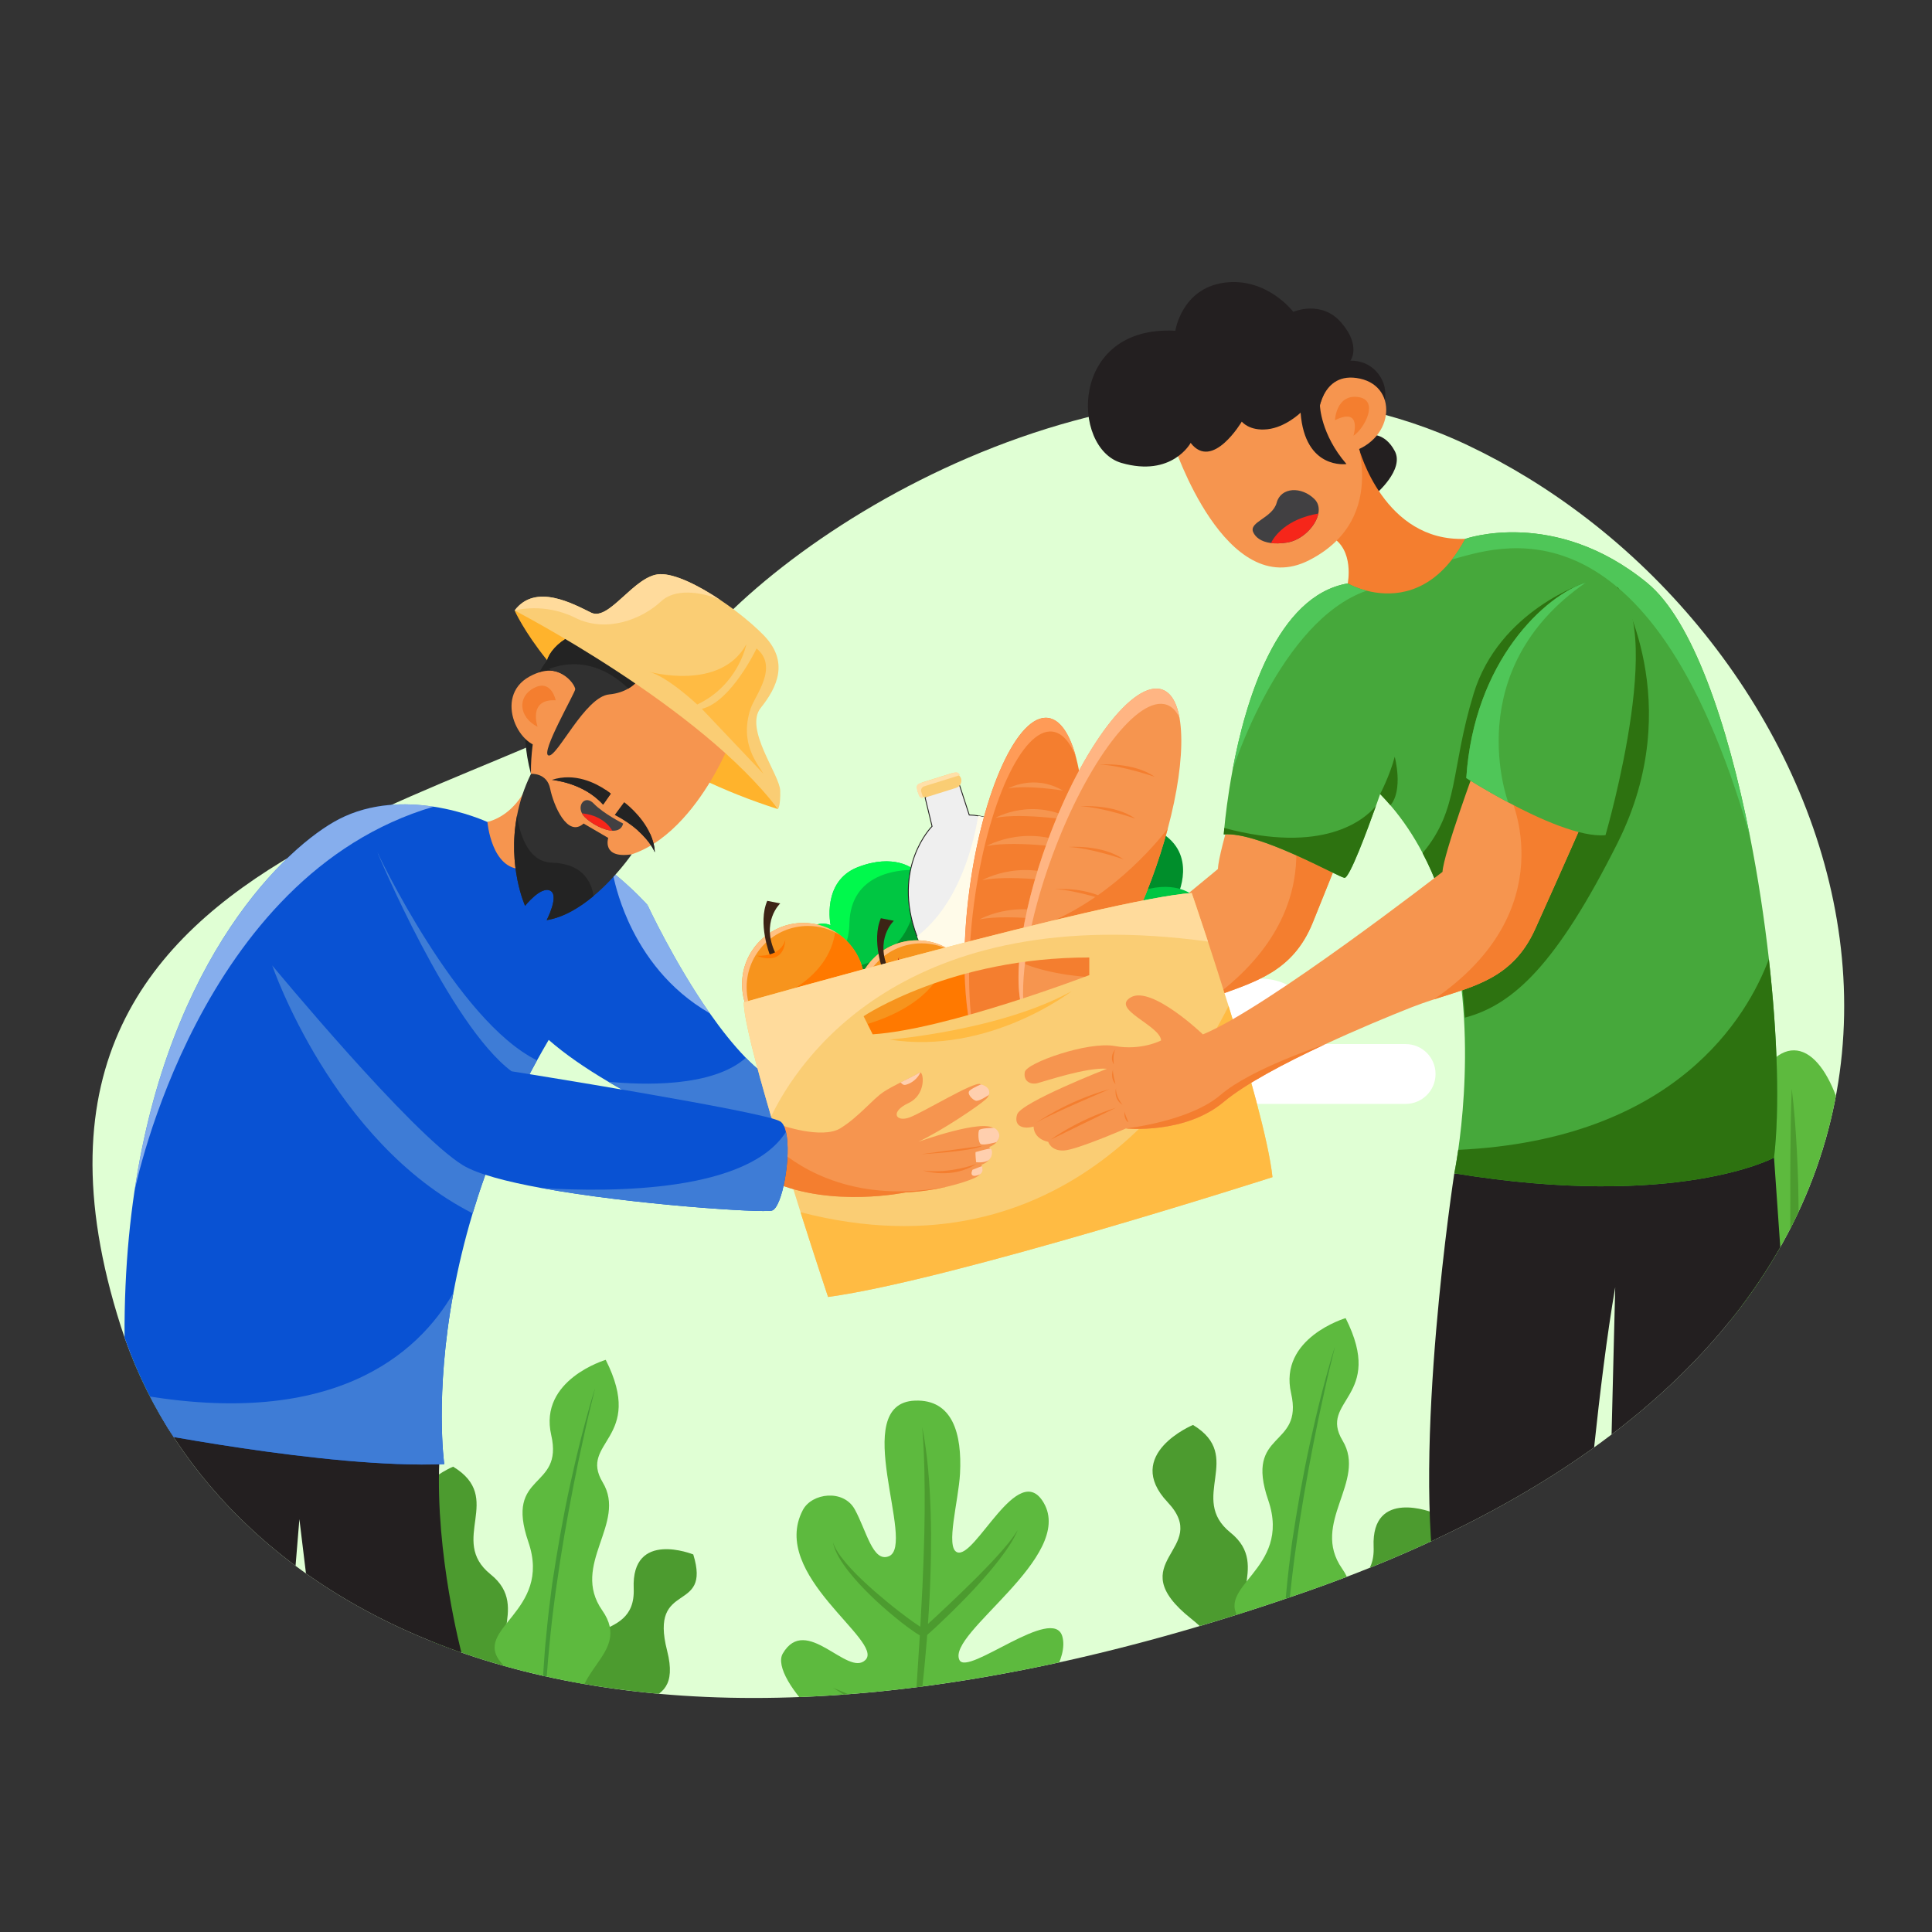 <?xml version="1.0" encoding="UTF-8"?>
<svg xmlns="http://www.w3.org/2000/svg" xmlns:xlink="http://www.w3.org/1999/xlink" viewBox="0 0 550 550">
  <rect x="0" y="0" width="550" height="550" fill="#333333" stroke="none"/>
  <defs>
    <style>
      .cls-1 {
        fill: #449935;
      }

      .cls-2 {
        fill: #ffbb43;
      }

      .cls-3 {
        fill: #c10d08;
      }

      .cls-4 {
        fill: #ffb583;
      }

      .cls-5 {
        fill: #ff7900;
      }

      .cls-6 {
        fill: #ffe0a9;
      }

      .cls-7 {
        fill: #f7941d;
      }

      .cls-8 {
        fill: #ffcfae;
      }

      .cls-9 {
        fill: #5dba3e;
      }

      .cls-10 {
        fill: #0952d3;
      }

      .cls-11 {
        fill: #fff;
      }

      .cls-12 {
        fill: #46a83b;
      }

      .cls-13 {
        fill: none;
      }

      .cls-14 {
        fill: #303030;
      }

      .cls-15 {
        fill: #3c2415;
      }

      .cls-16 {
        fill: #2d7210;
      }

      .cls-17 {
        fill: #e0ffd4;
      }

      .cls-18 {
        fill: #ff9b57;
      }

      .cls-19 {
        clip-path: url(#clippath-1);
      }

      .cls-20 {
        fill: #00c642;
      }

      .cls-21 {
        fill: #f6954f;
      }

      .cls-22 {
        fill: #231f20;
      }

      .cls-23 {
        isolation: isolate;
      }

      .cls-24 {
        fill: #fffbe9;
      }

      .cls-25 {
        fill: #00912c;
      }

      .cls-26 {
        fill: #d9ebff;
        mix-blend-mode: screen;
        opacity: .6;
      }

      .cls-27 {
        fill: #ffdb9c;
      }

      .cls-28 {
        fill: #4c9b2f;
      }

      .cls-29 {
        fill: #efefef;
        stroke: #231f20;
        stroke-miterlimit: 10;
        stroke-width: .25px;
      }

      .cls-30 {
        fill: #facd74;
      }

      .cls-31 {
        fill: #008e2b;
      }

      .cls-32 {
        fill: #3e7cd6;
        mix-blend-mode: multiply;
      }

      .cls-33 {
        fill: #232323;
      }

      .cls-34 {
        fill: #414042;
      }

      .cls-35 {
        fill: #f6261a;
      }

      .cls-36 {
        fill: #00f94c;
      }

      .cls-37 {
        fill: #ffb32c;
      }

      .cls-38 {
        fill: #ffc183;
      }

      .cls-39 {
        clip-path: url(#clippath);
      }

      .cls-40 {
        fill: #4fc658;
      }

      .cls-41 {
        fill: #f47e2f;
      }
    </style>
    <clipPath id="clippath">
      <path class="cls-13" d="M372.49,452.88c-206.41,72.36-312.95,3.26-338.08-75.26C-12.59,230.71,159.11,230.14,199.33,183.27c35.4-41.26,134.46-96.48,218.7-56.42,11.46,5.45,22.81,12.35,33.9,20.89,92.64,71.33,126.97,232.78-79.44,305.14Z"/>
    </clipPath>
    <clipPath id="clippath-1">
      <path class="cls-13" d="M372.49,452.88c-206.41,72.36-312.95,3.26-338.08-75.26C-12.59,230.71,129.61,187.64,169.83,140.77c35.4-41.26,121.66-93.23,211.21-67.09,27.12,7.92,59.79,65.52,70.89,74.06,92.64,71.33,126.97,232.78-79.44,305.14Z"/>
    </clipPath>
  </defs>
  <g class="cls-23">
    <g id="Layer_1">
      <g>
        <g class="cls-39">
          <rect class="cls-17" x="-73.43" y="50.37" width="702.67" height="473.38"/>
        </g>
        <g class="cls-19">
          <g>
            <path class="cls-11" d="M400.15,297.22h-24.4c.06-.56.09-1.13.09-1.7,0-9.34-7.57-16.92-16.92-16.92-.67,0-1.33.04-1.99.12-3.05-9.4-11.88-16.2-22.3-16.2-12.95,0-23.45,10.5-23.45,23.45,0,.75.04,1.49.11,2.22,0,0,0,0,0,0-.85-.14-1.73-.2-2.62-.2-6.57,0-12.28,3.75-15.08,9.24h-18.12c-2.35,0-4.48.96-6.02,2.49-1.54,1.54-2.49,3.67-2.49,6.02,0,4.7,3.81,8.52,8.51,8.52h124.68c2.35,0,4.48-.95,6.03-2.5s2.49-3.67,2.49-6.02c0-4.7-3.81-8.51-8.52-8.51Z"/>
            <path class="cls-11" d="M36.21,236.74h-18.37c.04-.42.06-.85.06-1.28,0-7.03-5.7-12.73-12.73-12.73-.51,0-1,.03-1.49.09-2.3-7.08-8.94-12.19-16.79-12.19-9.75,0-17.65,7.9-17.65,17.65,0,.56.03,1.12.08,1.67,0,0,0,0,0,0-.64-.1-1.3-.15-1.97-.15-4.95,0-9.24,2.83-11.35,6.95h-13.63c-1.77,0-3.37.72-4.53,1.87-1.16,1.16-1.87,2.76-1.87,4.53,0,3.54,2.86,6.41,6.41,6.41H36.21c1.77,0,3.37-.71,4.54-1.88s1.87-2.76,1.87-4.53c0-3.54-2.87-6.41-6.41-6.41Z"/>
            <g>
              <path class="cls-28" d="M154.2,516.71s7.74-28.42-5.22-37.76c-12.96-9.34,2.83-21.01-9.32-30.77-12.15-9.77,4.15-21.68-10.67-30.65,0,0-20.06,8.36-7.23,21.98,12.83,13.62-14.01,16.71,6.78,33.24,22.84,18.16-7.16,28.86,25.65,43.97Z"/>
              <path class="cls-28" d="M154.17,516.18c.98,2.27,24.05-2.2,21.51-19.86-2.54-17.66,19.44-6.1,14.23-26.41-5.21-20.31,12.72-10.28,7.45-27.39,0,0-17.65-7.12-16.96,9.67.69,16.79-21.66,7.11-17.01,27.65,4.65,20.55-20.05,11.33-9.22,36.34Z"/>
              <path class="cls-9" d="M154.19,516.62s19.04-11.09,12.27-25.9c-6.77-14.81,14.07-19.29,4.97-32.3-9.1-13.02,7.16-24.78.15-36.42-7.01-11.64,12.25-12.28.86-34.88,0,0-19.13,5.64-15.52,21.4,3.61,15.76-13.39,10.41-6.51,30.43,6.88,20.02-16.21,24.56-7.69,34.45,8.52,9.88-8.73,27.09,11.47,43.23Z"/>
              <path class="cls-1" d="M169.35,395.45c-1.14,4.61-2.25,9.22-3.24,13.86-1.04,4.63-2.01,9.27-2.91,13.92-1.81,9.31-3.45,18.65-4.75,28.03-1.37,9.38-2.3,18.81-2.99,28.26-.22,4.73-.55,9.46-.52,14.2-.19,4.74.11,9.47.19,14.22-.36-4.73-.79-9.47-.81-14.22-.16-4.75.06-9.5.16-14.26.11-2.37.28-4.75.45-7.12.09-1.19.15-2.37.26-3.56l.35-3.55.35-3.55c.11-1.18.24-2.37.39-3.54l.89-7.07c1.41-9.4,3.03-18.77,5.05-28.05,1.02-4.64,2.09-9.27,3.26-13.87.59-2.3,1.21-4.59,1.84-6.88.63-2.29,1.29-4.57,2-6.83Z"/>
            </g>
            <g>
              <path class="cls-28" d="M364.83,504.83s7.74-28.42-5.22-37.76c-12.96-9.34,2.83-21.01-9.32-30.77-12.15-9.77,4.15-21.68-10.67-30.65,0,0-20.06,8.36-7.23,21.98,12.83,13.62-14.01,16.71,6.78,33.24,22.84,18.16-7.16,28.86,25.65,43.97Z"/>
              <path class="cls-28" d="M364.81,504.3c.98,2.27,24.05-2.2,21.51-19.86-2.54-17.66,19.44-6.1,14.23-26.41-5.21-20.31,12.72-10.28,7.45-27.39,0,0-17.65-7.12-16.96,9.67.69,16.79-21.66,7.11-17.01,27.65,4.65,20.55-20.05,11.33-9.22,36.34Z"/>
              <path class="cls-9" d="M364.82,504.74s19.04-11.09,12.27-25.9c-6.77-14.81,14.07-19.29,4.97-32.3-9.1-13.02,7.16-24.78.15-36.42-7.01-11.64,12.25-12.28.86-34.88,0,0-19.13,5.64-15.52,21.4,3.61,15.76-13.39,10.41-6.51,30.43,6.88,20.02-16.21,24.56-7.69,34.45,8.52,9.88-8.73,27.09,11.47,43.23Z"/>
              <path class="cls-1" d="M379.98,383.57c-1.14,4.61-2.25,9.22-3.24,13.86-1.04,4.63-2.01,9.27-2.91,13.92-1.81,9.31-3.45,18.65-4.75,28.03-1.37,9.38-2.3,18.81-2.99,28.26-.22,4.73-.55,9.46-.52,14.2-.19,4.74.11,9.47.19,14.22-.36-4.73-.79-9.47-.81-14.22-.16-4.75.06-9.5.16-14.26.11-2.37.28-4.75.45-7.12.09-1.19.15-2.37.26-3.56l.35-3.55.35-3.55c.11-1.18.24-2.37.39-3.54l.89-7.07c1.41-9.4,3.03-18.77,5.05-28.05,1.02-4.64,2.09-9.27,3.26-13.87.59-2.3,1.21-4.59,1.84-6.88.63-2.29,1.29-4.57,2-6.83Z"/>
            </g>
            <g>
              <ellipse class="cls-28" cx="26.34" cy="412.84" rx="32.99" ry="12.54" transform="translate(-326.66 197.15) rotate(-54.92)"/>
              <ellipse class="cls-28" cx="-5.69" cy="413.26" rx="12.54" ry="32.99" transform="translate(-249.16 79.28) rotate(-36.88)"/>
              <ellipse class="cls-9" cx="10.01" cy="397.06" rx="44.64" ry="17.2" transform="translate(-387.13 402.17) rotate(-89.29)"/>
              <path class="cls-28" d="M9.92,363.35c.73,5.93,1.16,11.9,1.47,17.89.18,2.99.25,5.99.36,8.99.07,3,.11,6.01.13,9.02,0,3.01-.05,6.02-.1,9.03-.12,3.01-.18,6.03-.4,9.04-.38,6.01-.91,12.07-2.1,17.94.21-6.03.22-12,.25-17.98,0-5.98.01-11.95-.02-17.93.03-2.99,0-5.98,0-8.98.02-2.99,0-5.99.04-8.99.04-6,.13-12,.37-18.03Z"/>
            </g>
            <g>
              <ellipse class="cls-28" cx="526.48" cy="359.42" rx="32.99" ry="12.54" transform="translate(-70.21 583.73) rotate(-54.92)"/>
              <ellipse class="cls-28" cx="494.45" cy="359.84" rx="12.54" ry="32.99" transform="translate(-117.01 368.75) rotate(-36.88)"/>
              <ellipse class="cls-9" cx="510.16" cy="343.63" rx="44.64" ry="17.2" transform="translate(160.27 849.51) rotate(-89.29)"/>
              <path class="cls-28" d="M510.07,309.92c.73,5.93,1.16,11.9,1.47,17.89.18,2.99.25,5.99.36,8.99.07,3,.11,6.01.13,9.02,0,3.01-.05,6.02-.1,9.03-.12,3.01-.18,6.03-.4,9.04-.38,6.01-.91,12.07-2.1,17.94.21-6.03.22-12,.25-17.98,0-5.98.01-11.95-.02-17.93.03-2.99,0-5.98,0-8.98.02-2.99,0-5.99.04-8.99.04-6,.13-12,.37-18.03Z"/>
            </g>
            <path class="cls-21" d="M386.91,229.6s-6.5,16.52-13.2,33.06c-5.71,14.08-16.45,16.84-28.08,21.11-2.02.74-4.07,1.53-6.13,2.44-6.26,2.76-15.38,6.95-24.48,11.63-11.05,5.67-22.09,12.05-27.98,17.4-10.73,9.74-27.51,8.61-27.51,8.61,0,0-13.7,6.62-17.39,6.96-3.69.34-4.58-2.27-4.58-2.27-4.4-.82-4.33-4.2-4.33-4.2-2.81.91-5.75.22-4.83-3.25.93-3.48,25.06-14,25.06-14-5.83-.24-17.49,4.25-19.59,4.86-2.09.61-4.11-.44-3.75-3.03.36-2.59,17.62-9.48,25.27-8.39,7.65,1.09,13.15-2.1,13.15-2.1-.43-4.28-14.88-8.35-9.06-11.95,5.81-3.6,20.89,9.77,20.89,9.77,17.75-8.03,66.36-48.88,66.36-48.88.07-5.17,8.46-30.89,8.46-30.89l16.57,6.85,15.16,6.27Z"/>
            <path class="cls-41" d="M386.91,229.6s-6.5,16.52-13.2,33.06c-5.71,14.08-16.45,16.84-28.08,21.11,36.41-27.01,19.48-58.69,19.48-58.69,0,0,2.89-.76,6.64-1.76l15.16,6.27Z"/>
            <path class="cls-22" d="M384.16,102.7s6.44-.69,9.42,5.75-3.47,15.37-3.47,15.37c0,0,4.07-.79,6.94,4.56s-5.55,12.39-5.55,12.39l-16.76-24.99-.89-6.64,10.31-6.44Z"/>
            <path class="cls-41" d="M386.92,127.83s7.06,26.5,30.2,25.57c0,0,3.57,9.65-14.15,17.19-17.71,7.54-19.3-4.49-19.3-4.49,0,0,1.98-9.65-4.76-13.35-6.74-3.7,8.01-24.91,8.01-24.91Z"/>
            <path class="cls-20" d="M268.06,274.7l-29.55,5.82s-5.78-2.71-8.46-7.23c-.56-.95-.99-1.98-1.19-3.08-1.19-6.34,4.56-8.26,7.6-6.81,0,0-2.64-12.49,7.74-16.53,10.38-4.03,15.73.53,15.73.53l.07.26,8.06,27.05Z"/>
            <path class="cls-36" d="M260,247.65c-3.96-.05-17.85.81-18.19,15.21-.26,10.88-6.83,10.94-11.76,10.42-.56-.95-.99-1.98-1.19-3.08-1.19-6.34,4.56-8.26,7.6-6.81,0,0-2.64-12.49,7.74-16.53,10.38-4.03,15.73.53,15.73.53l.07.26Z"/>
            <path class="cls-25" d="M260.62,249.05s3.97,22.41-19.33,26.67c-23.3,4.26,11.9,35,28.81,16.89,8.16-8.74-3.92-28.09-4.02-28.49s-5.45-15.07-5.45-15.07Z"/>
            <path class="cls-29" d="M296.94,264.71l-16.05,4.36-16.54,4.5c-1.38-2.44-2.47-4.78-3.31-7.01-7.42-19.7,4.3-31.32,4.3-31.32l-1.98-8.2c2.74-2.82,9.8-3.52,9.8-3.52l2.76,8.49c.89.02,1.73.1,2.55.24,2.25.37,4.23,1.15,5.96,2.25,12.14,7.64,12.51,30.22,12.51,30.22Z"/>
            <path class="cls-24" d="M288.1,247.96s9.09,21.75,3.23,31.57l-18.05,14.18c-1.38-2.44-11.39-24.91-12.24-27.15,12.31-9.37,16.3-27.24,17.43-34.31,2.25.37,4.23,1.15,5.96,2.25.72.82,1.22,1.54,1.28,2,.2,1.73,2.39,11.46,2.39,11.46Z"/>
            <g>
              <path class="cls-7" d="M246.15,280.19c0,2.36-.47,4.61-1.32,6.66,0,.03-.02.05-.03.08-2.63,6.29-8.85,10.71-16.1,10.71-4.41,0-8.43-1.63-11.5-4.33-1.93-1.68-3.48-3.79-4.51-6.17-.93-2.13-1.44-4.48-1.44-6.95,0-9.64,7.81-17.45,17.45-17.45,3.31,0,6.41.93,9.05,2.53,5.04,3.06,8.4,8.6,8.4,14.93Z"/>
              <path class="cls-5" d="M246.15,280.19c0,2.36-.47,4.61-1.32,6.66,0,.03-.02.05-.03.08-2.04,4.78-16.91,6.67-27.6,6.38-1.93-1.68-3.48-3.79-4.51-6.17.24-.07.48-.14.74-.22,20.09-5.8,23.73-16.73,24.32-21.66,5.04,3.06,8.4,8.6,8.4,14.93Z"/>
              <path class="cls-38" d="M212.55,281.05c0,5.79,2.82,10.92,7.16,14.09-5.07-3.05-8.46-8.61-8.46-14.96,0-9.64,7.81-17.45,17.45-17.45,3.85,0,7.41,1.25,10.29,3.36-2.62-1.58-5.71-2.49-8.99-2.49-9.64,0-17.45,7.81-17.45,17.45Z"/>
              <path class="cls-15" d="M218.42,256.45l3.7.73s-5.68,5.29-1.32,14.28l-1.65.33s-3.5-8.92-.73-15.34Z"/>
              <path class="cls-5" d="M223.57,267.42s-.73,4.96-8.16,4.66c0,0,7.7,3.47,8.16-4.66Z"/>
            </g>
            <g>
              <path class="cls-7" d="M278.49,285.14c0,2.36-.47,4.61-1.32,6.66,0,.03-.02.05-.03.08-2.63,6.29-8.85,10.71-16.1,10.71-4.41,0-8.43-1.63-11.5-4.33-1.93-1.68-3.48-3.79-4.51-6.17-.93-2.13-1.44-4.48-1.44-6.95,0-9.64,7.81-17.45,17.45-17.45,3.31,0,6.41.93,9.05,2.53,5.04,3.06,8.4,8.6,8.4,14.93Z"/>
              <path class="cls-5" d="M278.49,285.14c0,2.36-.47,4.61-1.32,6.66,0,.03-.02.05-.03.08-2.04,4.78-16.91,6.67-27.6,6.38-1.93-1.68-3.48-3.79-4.51-6.17.24-.07.48-.14.74-.22,20.09-5.8,23.73-16.73,24.32-21.66,5.04,3.06,8.4,8.6,8.4,14.93Z"/>
              <path class="cls-38" d="M244.89,286c0,5.79,2.82,10.92,7.16,14.09-5.07-3.05-8.46-8.61-8.46-14.96,0-9.64,7.81-17.45,17.45-17.45,3.85,0,7.41,1.25,10.29,3.36-2.62-1.58-5.71-2.49-8.99-2.49-9.64,0-17.45,7.81-17.45,17.45Z"/>
              <path class="cls-15" d="M250.76,261.4l3.7.73s-5.68,5.29-1.32,14.28l-1.65.33s-3.5-8.92-.73-15.34Z"/>
              <path class="cls-3" d="M255.92,272.37s-.73,4.96-8.16,4.66c0,0,7.7,3.47,8.16-4.66Z"/>
            </g>
            <path class="cls-31" d="M327.8,271.94s9.25-1.35,12.22-7.08c2.97-5.73-1.98-9.23-5.31-8.71,0,0,6.14-11.2-2.63-18.05-8.77-6.86-15.21-4.04-15.21-4.04l-15.67,23.79,26.61,14.1Z"/>
            <path class="cls-20" d="M317.89,287.78s-8.46-3.97-9.65-10.31c-1.19-6.35,4.56-8.26,7.6-6.81,0,0-2.64-12.49,7.73-16.52,10.38-4.03,15.73.53,15.73.53l8.13,27.3-29.55,5.82Z"/>
            <path class="cls-21" d="M334.09,126.43s14.81,45.21,38.6,33.05,12.29-37.94,12.29-37.94l-19.04-13.75-31.86,18.64Z"/>
            <rect class="cls-30" x="260.97" y="221.34" width="12.89" height="4.36" rx="2.18" ry="2.18" transform="translate(-54.5 89.95) rotate(-17.36)"/>
            <path class="cls-6" d="M273.28,220.69c-.08,0-.15.02-.23.05l-9.98,3.12c-.64.2-1,.88-.8,1.53l.57,1.82c-.57.06-1.12-.28-1.29-.84l-.58-1.84c-.2-.64.16-1.32.8-1.53l9.98-3.12c.64-.2,1.32.16,1.52.8v.02Z"/>
            <path class="cls-21" d="M375.14,118.63s.73-13.29,12.03-10.84c11.3,2.45,9.58,18.44-3.9,21.22,0,0-7.54-4.96-8.13-10.38Z"/>
            <ellipse class="cls-41" cx="291.6" cy="255.4" rx="51.46" ry="15.76" transform="translate(.09 510.9) rotate(-82.45)"/>
            <path class="cls-18" d="M306.26,215.33c-1.69-4.16-3.92-6.69-6.59-7.05-8.63-1.14-18.66,20.77-22.39,48.94-2.25,16.98-1.7,32.35.98,42.14-3.76-9.26-4.85-26.6-2.27-46.03,3.74-28.18,13.76-50.08,22.39-48.94,3.43.45,6.12,4.48,7.89,10.94Z"/>
            <path class="cls-21" d="M287,224.46s7.36-4.21,15.57.59c0,0-10.18-1.65-15.57-.59Z"/>
            <path class="cls-21" d="M283.4,232.82s10.68-6.12,22.6.86c0,0-14.78-2.4-22.6-.86Z"/>
            <path class="cls-21" d="M280.87,240.85s12.39-7.1,26.21,1c0,0-17.14-2.78-26.21-1Z"/>
            <path class="cls-21" d="M279.66,250.56s12.39-7.1,26.21,1c0,0-17.14-2.78-26.21-1Z"/>
            <path class="cls-21" d="M278.87,261.73s12.39-7.1,26.21,1c0,0-17.14-2.78-26.21-1Z"/>
            <path class="cls-21" d="M332.43,235.92c-1.22,4.56-2.73,9.32-4.52,14.17-4.08,11.03-8.97,20.79-13.88,28.21-6.95,10.51-13.95,16.36-18.74,14.59-4.25-1.57-5.92-8.83-5.15-19.18.19-2.59.53-5.37,1.02-8.3,1.32-7.9,3.73-16.92,7.18-26.26,9.85-26.66,24.45-45.83,32.62-42.81,6.68,2.47,6.99,19.03,1.48,39.57Z"/>
            <path class="cls-41" d="M332.43,235.92c-1.22,4.56-2.73,9.32-4.52,14.17-4.08,11.03-8.97,20.79-13.88,28.21-8.97-.07-18.6-1.98-23.89-4.58.19-2.59.53-5.37,1.02-8.3.5-.19,1.04-.38,1.62-.57,19.54-6.25,33.27-20.87,39.66-28.93Z"/>
            <path class="cls-4" d="M335.76,204.31c-.86-1.84-2.03-3.09-3.52-3.64-8.17-3.02-22.77,16.15-32.62,42.81-6.88,18.63-9.62,35.98-7.86,45.78-3.87-8.23-1.49-28.3,6.56-50.1,9.85-26.66,24.45-45.83,32.62-42.81,2.46.91,4.06,3.73,4.82,7.96Z"/>
            <path class="cls-22" d="M414.01,334.02s-12.2,79.12-4.76,120.47l42.24-18.44s3.57-42.24,8.33-69.6l-1.78,71.68,52.05-35.99-5.06-72.58-91.02,4.46Z"/>
            <path class="cls-10" d="M227.41,332.73s-30.49-10.74-54.24-24.79c-6.38-3.77-12.28-7.79-16.96-11.9-3.1-2.72-5.68-5.49-7.52-8.25l30.17-25.55,5.46-4.63s7.57,16.32,17.75,30.86c3.21,4.58,6.68,8.99,10.25,12.66,3.01,3.07,6.08,5.63,9.13,7.32l5.95,24.29Z"/>
            <path class="cls-32" d="M227.41,332.73s-30.49-10.74-54.24-24.79c9.53.94,29.59,1.72,39.16-6.81,3.01,3.07,6.08,5.63,9.13,7.32l5.95,24.29Z"/>
            <path class="cls-30" d="M349.75,286.4c-2.1-6.75-4.15-13.11-5.87-18.36-2.72-8.29-4.63-13.83-4.63-13.83-23.99,1.79-127.51,31.13-127.51,31.13,0,4.61,3.48,17.85,7.78,32.5,2.68,9.12,5.69,18.79,8.38,27.25,4.33,13.64,7.84,24.13,7.84,24.13,35.1-4.76,126.52-34.11,126.52-34.11-1.1-10.33-6.97-30.9-12.5-48.71ZM310.1,277.6s-40.45,15.47-61.67,16.85l-2.58-5.15s24.98-16.78,64.25-16.72v5.02Z"/>
            <path class="cls-22" d="M338.95,126.09s-5.29,9.85-19.69,5.7c-14.41-4.15-14.93-39.29,15.34-37.63,0,0,1.76-12.02,13.89-13.68,12.13-1.66,19.69,8.29,19.69,8.29,0,0,7.98-3.52,13.68,3.11,5.7,6.63,2.59,10.78,2.59,10.78,0,0-7.33,5.99-8.69,12.79,0,0,.19,8.15,7.55,16.65,0,0-11.82,1.76-13.06-14.62,0,0-4.25,4.15-9.43,4.72-5.18.57-7.31-2.18-7.31-2.18,0,0-8.34,14.15-14.56,6.06Z"/>
            <path class="cls-12" d="M505.03,329.56s-27.37,14.87-91.02,4.46c0,0,.51-2.45,1.12-6.68,1.12-7.85,2.56-21.84,1.63-37.65-.46-7.71-1.49-15.85-3.39-23.92-.98-4.16-2.21-8.31-3.7-12.37-1.33-3.6-2.87-7.13-4.67-10.54-2.53-4.81-5.55-9.39-9.16-13.6-.94-1.1-1.92-2.17-2.94-3.22,0,0-.47,1.36-1.21,3.44-2.37,6.65-7.53,20.62-8.94,20.42-1.85-.26-24.46-13.22-34.37-12.36,0,0,.04-.65.16-1.83.27-2.89.94-8.95,2.32-16.34,3.72-20,12.61-49.8,32.82-53.28,0,0,2.1,1.22,5.38,2.07,5.99,1.54,15.94,1.82,24.3-8.9,1.3-1.67,2.57-3.61,3.77-5.85,0,0,25.45-9.05,51.82,12.56,12.85,10.53,22.87,39.95,29.22,72.07,2.29,11.57,4.1,23.49,5.4,35.01,2.49,22.14,3.08,42.77,1.47,56.52Z"/>
            <path class="cls-40" d="M498.15,238.03s0-.04-.01-.06c-28.71-99.97-72.98-81.65-84.8-78.71,1.3-1.67,2.57-3.61,3.77-5.85,0,0,25.45-9.05,51.82,12.56,12.85,10.53,22.87,39.95,29.22,72.07Z"/>
            <path class="cls-16" d="M451.48,165.81s-12.29,41.39-12.56,41.79c-.26.4-8.2,24.46-8.46,25.25-.26.8-4.89,17.32-4.89,17.32,0,0-8.47,2.3-15.92,3.23-1.33-3.6-2.87-7.13-4.67-10.54,10.51-12.55,7.84-23.38,14.51-45.31,7.27-23.92,31.99-31.74,31.99-31.74Z"/>
            <path class="cls-16" d="M460.52,239.91c-17.34,34.57-29.69,46.14-43.49,49.79-.46-7.71-1.49-15.85-3.39-23.92,2.91-4.7,5.41-8.17,5.41-8.17,0,0,22.94-41.37,22.77-43.75-.17-2.38,18.69-46.73,18.69-46.73,0,0,20.05,32.81,0,72.79Z"/>
            <path class="cls-2" d="M362.25,335.11s-91.42,29.35-126.52,34.11c0,0-3.51-10.49-7.84-24.13,76,19.64,112.23-39.39,121.85-58.69,5.53,17.81,11.4,38.38,12.5,48.71Z"/>
            <path class="cls-21" d="M451.48,232s-7.13,16.26-14.47,32.52c-6.25,13.85-17.09,16.19-28.88,20.01-2.05.67-4.13,1.38-6.22,2.2-6.36,2.51-15.64,6.35-24.91,10.67-11.26,5.24-22.54,11.19-28.63,16.3-11.1,9.32-27.82,7.54-27.82,7.54,0,0-13.95,6.08-17.65,6.28-3.7.2-4.49-2.45-4.49-2.45-4.36-.99-4.16-4.36-4.16-4.36-2.85.8-5.75,0-4.7-3.44,1.06-3.44,25.58-13.02,25.58-13.02-5.82-.46-17.65,3.57-19.76,4.1-2.11.53-4.09-.6-3.63-3.17.46-2.58,17.98-8.79,25.58-7.4,7.6,1.39,13.22-1.59,13.22-1.59-.26-4.3-14.54-8.92-8.59-12.29,5.95-3.37,20.49,10.57,20.49,10.57,18.04-7.33,68.21-46.27,68.21-46.27.27-5.16,9.65-30.54,9.65-30.54l16.29,7.49,14.91,6.86Z"/>
            <path class="cls-41" d="M451.48,232s-7.13,16.26-14.47,32.52c-6.25,13.85-17.09,16.19-28.88,20.01,37.43-25.57,21.74-57.89,21.74-57.89,0,0,2.91-.65,6.7-1.5l14.91,6.86Z"/>
            <path class="cls-12" d="M457.04,237.75c-7.07.67-18.81-4.61-27.69-9.34h0s0,0,0,0c-6.81-3.63-11.93-6.92-11.93-6.92,2.18-33.38,22.47-52,34.06-55.67,0,0,.01,0,.01,0,2.24-.71,4.16-.86,5.56-.45,19.43,5.75,0,72.38,0,72.38Z"/>
            <path class="cls-41" d="M380.03,119.63s.33-7.4,6.54-6.61,1.88,8.99-1.27,11.04c0,0,2.59-8.33-5.27-4.43Z"/>
            <path class="cls-34" d="M375.3,146.19c-.7,3.61-4.68,7.62-8.95,8.27-1.8.27-3.3.29-4.54.13-2.95-.37-4.44-1.74-5.04-3.07-1.35-2.97,5.49-4,6.68-8.43s7.07-4.69,10.77-.99c1.1,1.1,1.39,2.56,1.09,4.09Z"/>
            <path class="cls-41" d="M313.11,217.65s9.56-.78,15.62,3.5c0,0-9.28-3.24-15.62-3.5Z"/>
            <path class="cls-41" d="M307.57,229.54s9.56-.78,15.62,3.5c0,0-9.28-3.24-15.62-3.5Z"/>
            <path class="cls-41" d="M304.18,241.12s9.56-.78,15.62,3.5c0,0-9.28-3.24-15.62-3.5Z"/>
            <path class="cls-41" d="M300.27,253.12s9.56-.78,15.62,3.5c0,0-9.28-3.24-15.62-3.5Z"/>
            <path class="cls-22" d="M36.65,406.69s1.78,22.61,4.36,40.85c2.58,18.24,41.84,13.88,41.84,13.88l2.38-28.95,3.57,29.41s17.25,12.83,42.63,8.86c0,0-7.56-28.3-6.35-54.93l-88.44-9.12Z"/>
            <path class="cls-33" d="M163.75,180.83l-2.69,8.41-.89,2.77-9.03,28.28c-3.41-13-1.09-22.33,2.21-28.5.76-1.43,1.58-2.69,2.4-3.79,2.92-3.94,5.76-5.77,5.76-5.77l2.24-1.41Z"/>
            <path class="cls-21" d="M165.01,197.95s-3.7-11.17-14.28-5.35c-10.58,5.82-2.58,21.35,4.63,19.96,7.2-1.39,9.65-14.61,9.65-14.61Z"/>
            <path class="cls-10" d="M184.32,257.6c-1.7,1.91-3.35,3.82-4.95,5.73-9.18,10.96-16.82,21.94-23.16,32.7-1.15,1.95-2.26,3.9-3.33,5.83-1.74,3.14-3.36,6.27-4.88,9.36-2.25,4.58-4.28,9.09-6.11,13.53-2.93,7.12-5.35,14.04-7.34,20.66-2.4,8-4.17,15.58-5.47,22.6-5.39,29.19-2.61,48.79-2.61,48.79-33.31,1.39-89.83-10.11-89.83-10.11-.29-3.51-.53-6.95-.71-10.33-1.15-21.4-.15-40.39,2.34-57.17,0,0,0,0,0-.02,9.91-66.73,43.36-98.31,58.25-105.99,9.06-4.67,18.97-4.76,26.9-3.54,8.91,1.36,15.34,4.37,15.34,4.37,13.52-1.18,26.92,7.22,35.65,14.32,6.09,4.95,9.9,9.27,9.9,9.27Z"/>
            <path class="cls-26" d="M202.07,288.46c-11.83-6.79-18.74-16.76-22.71-25.14-.18-.37-.35-.74-.51-1.1-2.98-6.62-4.12-12.08-4.44-13.89,6.09,4.95,9.9,9.27,9.9,9.27,0,0,7.57,16.32,17.75,30.86Z"/>
            <path class="cls-32" d="M152.88,301.86c-1.74,3.14-3.36,6.27-4.88,9.36-8.01.74-16.42.87-16.46.93-.1.15-3.48-1.98-5.26-6.86-1.78-4.89-4.96-14.4-9.12-23.92-4.16-9.52-9.72-38.72-9.72-38.72,0,0,22.57,47.97,45.44,59.21Z"/>
            <path class="cls-32" d="M141.89,324.75c-2.93,7.12-5.35,14.04-7.34,20.66-39.91-20.28-57.06-70.59-57.06-70.59l61.27,46.54s1.25,1.31,3.12,3.39Z"/>
            <path class="cls-21" d="M151.14,221.28s-3.06,10.19-12.38,12.73c0,0,1.14,13.65,9.92,13.38s2.45-26.11,2.45-26.11Z"/>
            <path class="cls-37" d="M146.5,173.79s2.56,5.87,9.23,14.13c.95,1.18,2.49.22,3.61,1.49,1.44,1.62,3.02,2.14,4.76,3.87,8.26,8.21,19.51,20.71,35.74,28.51,6.47,3.11,13.66,6.01,21.62,8.55,0,0-15.37-28.09-33.71-37.41-18.34-9.32-41.25-19.14-41.25-19.14Z"/>
            <path class="cls-21" d="M207.58,211.97s-14.81,37.54-40.32,31.86c-25.51-5.68-13.09-43.63-13.09-43.63l25.19-18.38,28.22,30.14Z"/>
            <path class="cls-14" d="M182.4,192.53s-.92,1.95-3.52,3.48c-1.34.78-3.13,1.45-5.47,1.68-6.88.66-14.81,17.98-17.25,17.38-2.45-.59,7.69-18.01,7.6-18.9-.07-.67-1.18-2.78-3.57-4.16-.75-.44-1.63-.8-2.64-1.01-.53-.11-.94-.31-1.24-.57-.65-.56-.8-1.42-.55-2.42.56-2.22,3.1-5.11,6.42-6.78,5.49-2.78,18.9,8.6,20.23,11.31Z"/>
            <path class="cls-33" d="M182.4,192.53s-.92,1.95-3.52,3.48c-6.53-6.26-12.88-7.37-17.81-6.77-1.8.22-3.41.67-4.77,1.18-1.18.45-1.95.51-2.71.94.76-1.43,1.35-2.26,2.16-3.36.56-2.22,3.1-5.11,6.42-6.78,5.49-2.78,18.9,8.6,20.23,11.31Z"/>
            <path class="cls-30" d="M221.46,230.34c-22.08-29.22-74.96-56.54-74.96-56.54h0c5.95-7.9,16.65-1.89,21.81.63,5.15,2.51,12.29-10.71,19.56-10.97,4.18-.15,10.84,3.1,17.16,7.32,4.68,3.13,9.16,6.79,12.31,9.99,7.39,7.54,3.98,14.81-.78,20.76-4.76,5.95,5.42,19.04,5.55,23.54.13,4.49-.66,5.28-.66,5.28Z"/>
            <path class="cls-14" d="M179.83,243.21s-4.42,6.48-10.86,11.86c-3.89,3.25-8.51,6.1-13.34,6.87,0,0,3.69-7.07.99-8.39s-7.14,4.33-7.14,4.33c0,0-5.06-11.16-2.3-25.68.72-3.78,1.97-7.8,3.98-11.9,0,0,4.54-.4,5.46,4.23.93,4.63,4.89,14.08,9.52,9.91l7.01,4.1s-1.95,5.97,6.69,4.67Z"/>
            <path class="cls-33" d="M173.87,225.95l-2.18,3.12c-5.7-6.4-14.62-7.04-14.62-7.04,6.59-2.2,12.6.98,15.31,2.8.96.65,1.5,1.12,1.5,1.12Z"/>
            <path class="cls-33" d="M186.41,242.65s-1.04-2.9-4.95-6.32c0,0,0,0,0,0-1.62-1.41-3.72-2.91-6.45-4.34l2.68-3.62s5.01,3.65,7.44,9.08c.71,1.6,1.21,3.34,1.28,5.19Z"/>
            <path class="cls-34" d="M177.39,234.47c-.38,1.54-1.58,2.09-3.07,2.01-2.53-.13-5.95-2.02-7.78-3.8-.38-.37-.67-.76-.87-1.15-1.34-2.59,1.02-5.22,3.36-2.77,2.69,2.83,8.38,5.7,8.38,5.7Z"/>
            <path class="cls-35" d="M375.3,146.19c-.7,3.61-4.68,7.62-8.95,8.27-1.8.27-3.3.29-4.54.13.97-1.92,4.3-6.79,13.5-8.4Z"/>
            <path class="cls-35" d="M174.31,236.49c-2.53-.13-5.95-2.02-7.78-3.8-.38-.37-.67-.76-.87-1.15,1.69.15,6.27.93,8.66,4.95Z"/>
            <path class="cls-21" d="M281.61,326.51s2.11,3.51-2.25,5.09c0,0,1.52,2.24-2.11,3.83-1.66.73-4.15,1.55-7.15,2.27-3.55.85-7.84,1.55-12.35,1.76,0,0-20.92,4.36-37.58-2.97l1.14-9.51.81-6.75s11.9,4.23,17.18.93c5.29-3.3,9.12-8.26,12.23-10.31,1.29-.85,3.05-1.79,4.77-2.66,2.41-1.23,4.72-2.32,5.42-2.82.1-.07.19-.09.28-.06,1.04.28,1.55,6.41-3.39,8.72-5.35,2.51-3.57,5.49.26,4.1,3.84-1.39,18.38-10.31,20.16-9.52,1.78.79,3.7,2.38,1.65,4.29-2.05,1.92-12.68,9.05-19.29,12.16.46-.16,18.41-6.63,21.61-3.76,3.24,2.91-.33,4.89-1.39,5.22Z"/>
            <path class="cls-41" d="M270.1,337.71c-3.55.85-7.84,1.55-12.35,1.76,0,0-20.92,4.36-37.58-2.97l1.14-9.51c6.86,5.96,22.75,15.89,48.74,10.73.02,0,.03,0,.05,0Z"/>
            <path class="cls-41" d="M158.2,199.37s-1.19-6.05-6.1-3.57c-4.91,2.48-4.46,8.38.94,11.1,0,0-2.83-7.98,5.16-7.54Z"/>
            <path class="cls-10" d="M219.73,344.63c-2.62.71-39.65-1.67-65.55-6.41-9.96-1.82-18.28-4-22.36-6.48-14.67-8.92-54.33-56.91-54.33-56.91,0,0,3.57-20.12,29.94-32.17,0,0,20.45,49.03,38.19,62.31,0,0,72.23,11.5,76.51,14.28.75.48,1.28,1.55,1.61,2.97,1.59,6.73-1.02,21.59-4.01,22.41Z"/>
            <path class="cls-16" d="M505.03,329.56s-27.37,14.87-91.02,4.46c0,0,.51-2.45,1.12-6.68,62.08-2.92,82.36-38.13,88.43-54.3,2.49,22.14,3.08,42.77,1.47,56.52Z"/>
            <path class="cls-16" d="M395.83,229.26c-.94-1.1-1.92-2.17-2.94-3.22,0,0,2.78-5.25,4.16-10.61,0,0,2.52,9.37-1.22,13.83Z"/>
            <path class="cls-16" d="M391.68,229.48c-2.37,6.65-7.53,20.62-8.94,20.42-1.85-.26-24.46-13.22-34.37-12.36,0,0,.04-.65.16-1.83,28.07,7.51,39.69-2.16,43.15-6.23Z"/>
            <path class="cls-41" d="M294.5,319.97s8.92-6.48,21.35-9.91c0,0-18.97,8-21.35,9.91Z"/>
            <path class="cls-41" d="M299.13,324.4s7.4-5.49,18.57-9.06c0,0-15.14,7.4-18.57,9.06Z"/>
            <path class="cls-41" d="M317.7,309.78s-.86,3.02,1.87,4.76c0,0-2-2.33-1.87-4.76Z"/>
            <path class="cls-41" d="M320.11,316.37s-.25,2.43,1.14,3.12c0,0-1.14-2.58-1.14-3.12Z"/>
            <path class="cls-41" d="M316.84,304.57s-.92,2.23.73,4.07c0,0-.88-3.17-.73-4.07Z"/>
            <path class="cls-41" d="M317.57,298.67s-1.94,1.93-.49,4.36c0,0-.41-2.92.49-4.36Z"/>
            <path class="cls-41" d="M377,297.39c-11.26,5.24-22.54,11.19-28.63,16.3-11.1,9.32-27.82,7.54-27.82,7.54,0,0,18.03-1.92,26.9-9.52,8.78-7.53,29.18-14.2,29.56-14.32Z"/>
            <path class="cls-41" d="M279.66,326.19l-17.35,2.38s14.48-.79,17.35-2.38Z"/>
            <path class="cls-41" d="M277.97,331.34s-7.44,2.88-15.17,1.88c0,0,8.13,2.68,15.17-1.88Z"/>
            <path class="cls-27" d="M343.88,268.04c-86.85-11.9-116.74,33.98-124.36,49.8-4.3-14.65-7.78-27.9-7.78-32.5,0,0,103.51-29.35,127.51-31.13,0,0,1.91,5.54,4.63,13.83Z"/>
            <path class="cls-40" d="M389.04,168.16c-24.81,8.63-38.2,51.21-38.2,51.21,3.72-20,12.61-49.8,32.82-53.28,0,0,2.1,1.22,5.38,2.07Z"/>
            <path class="cls-40" d="M429.35,228.41s0,0,0,0c-6.81-3.63-11.93-6.92-11.93-6.92,2.18-33.38,22.47-52,34.06-55.67,0,0,.01,0,.01,0-36.04,24.86-22.32,62.08-22.13,62.59Z"/>
            <path class="cls-32" d="M126.47,416.81c-33.31,1.39-89.83-10.11-89.83-10.11-.29-3.51-.53-6.95-.71-10.33,58.71,11.49,83.2-11.1,93.15-28.35-5.39,29.19-2.61,48.79-2.61,48.79Z"/>
            <path class="cls-32" d="M219.73,344.63c-2.62.71-39.65-1.67-65.55-6.41,20.57,1.25,58.74,1.08,69.56-15.99,1.59,6.73-1.02,21.59-4.01,22.41Z"/>
            <path class="cls-26" d="M123.43,229.64c-66.83,19.67-84.87,108.14-85.15,109.54,9.91-66.73,43.36-98.31,58.25-105.99,9.06-4.67,18.97-4.76,26.9-3.54Z"/>
            <path class="cls-27" d="M205.04,170.77c-5.85-2.49-13.01-3.18-16.83.41-5.35,5.02-15.53,9.15-24.46,4.69-8.78-4.39-16.98-2.15-17.25-2.08,5.95-7.89,16.65-1.88,21.81.63,5.15,2.51,12.29-10.71,19.56-10.97,4.18-.15,10.84,3.1,17.16,7.32Z"/>
            <path class="cls-2" d="M217.35,220.3c-1.45-2.64-6.99-8.46-3.69-18.51,1.26-3.83,8.13-11.9,1.72-17.18,0,0-7.23,15.2-15.58,17.18l17.55,18.51Z"/>
            <path class="cls-2" d="M212.47,183.41s-2.2,11.57-13.99,17.15c0,0-8.35-7.9-13.77-9.35,0,0,20.29,5.75,27.76-7.8Z"/>
            <path class="cls-33" d="M155.63,261.93s3.69-7.07.99-8.39-7.14,4.33-7.14,4.33c0,0-5.06-11.16-2.3-25.68.6,4.18,2.73,13.2,9.89,13.39,8.41.22,11.25,5.05,11.91,9.49-3.89,3.25-8.51,6.1-13.34,6.87Z"/>
            <path class="cls-33" d="M186.41,242.65s-1.04-2.9-4.95-6.32c1.11.52,2.41.99,3.66,1.12.71,1.6,1.21,3.34,1.28,5.19Z"/>
            <path class="cls-33" d="M173.87,225.95l-2.18,3.12c-5.7-6.4-14.62-7.04-14.62-7.04,0,0,6.79-.05,9.9,1.77,2.13,1.24,4.27,1.19,5.41,1.03.96.65,1.5,1.12,1.5,1.12Z"/>
            <path class="cls-8" d="M261.99,305.3c-.19.56-1.35,2.71-4.08,3.5-.95.28-1.17-.53-1.62-.61,2.41-1.23,4.72-2.32,5.42-2.82.1-.07.19-.09.28-.06Z"/>
            <path class="cls-8" d="M279.26,308.71s-2.11.85-3.17,1.71c-1.06.86.8,2.71,1.72,2.94s3.69-1.65,3.69-1.65c0,0,.96-2.1-2.24-3Z"/>
            <path class="cls-8" d="M282.72,321.09s-3.71.04-4.01.67-.27,3.44.49,3.93,4.48-.55,4.48-.55c0,0,.93-.98.77-2.12-.17-1.13-1.09-1.95-1.73-1.94Z"/>
            <path class="cls-8" d="M277.73,327.97s3.33-.95,4.11-.98.82,2.28-.34,3.23-3.62.63-3.62.63c0,0-.27-2.28-.15-2.87Z"/>
            <path class="cls-8" d="M279.54,331.96l-2.68,1.04s-.64,1.19,0,1.61,2.11-.29,2.11-.29c0,0,1.23-.69.56-2.36Z"/>
            <path class="cls-2" d="M253.24,295.95s31.55-2.58,51.83-13.78c0,0-23.52,18.24-51.83,13.78Z"/>
            <g>
              <path class="cls-9" d="M259.33,503c-17.62-1.53-40.59-25.24-36.49-32.27,6.63-11.37,18.5,6.82,23.53,1.83,5.46-5.41-27.5-24.22-17.82-42.68,2.56-4.88,11.58-6.02,14.79-.18,3.34,6.07,5.11,15.16,9.68,13.34,7.99-3.17-11.61-43.54,7.42-44.31,10.78-.43,13.45,9.49,12.86,20.74-.41,7.76-4.2,21-.86,22.41,5.15,2.16,17.39-26.58,24.68-14.07,9,15.43-27.68,37.14-23.99,44.76,2.3,4.73,26.73-15.84,29.3-6.69,3.38,12.02-24.79,38.71-43.1,37.13Z"/>
              <path class="cls-28" d="M283.8,479.02c-2.69,1.33-5.35,2.7-8.01,4.08-2.64,1.41-5.3,2.79-7.92,4.24-2.22,1.21-4.43,2.43-6.63,3.68.55-4.02,1.04-8.04,1.47-12.07.46-4.02.79-8.06,1.14-12.09.04-.47.07-.95.1-1.42,2.44-2.16,4.78-4.42,7.12-6.68,2.36-2.33,4.69-4.7,6.93-7.15,2.25-2.45,4.43-4.97,6.46-7.6,2-2.65,3.99-5.38,5.28-8.46-1.74,2.82-3.92,5.3-6.14,7.74-1.11,1.22-2.24,2.41-3.4,3.59-1.14,1.19-2.3,2.36-3.48,3.51-2.34,2.32-4.72,4.6-7.12,6.86-1.79,1.71-3.61,3.38-5.43,5.05.17-2.52.33-5.04.46-7.56.11-2.02.18-4.05.24-6.07.05-2.03.16-4.05.16-6.08l.03-6.08c0-2.03-.07-4.06-.12-6.08-.27-8.1-.84-16.23-2.4-24.18.66,8.07.74,16.14.69,24.2l-.09,6.05-.18,6.05c-.05,2.02-.15,4.03-.23,6.05-.07,2.02-.16,4.03-.29,6.04-.13,2.82-.28,5.64-.44,8.46-.12-.07-.23-.14-.34-.21-.63-.41-1.26-.85-1.88-1.29-1.24-.9-2.47-1.81-3.69-2.75-2.43-1.88-4.81-3.84-7.13-5.86-2.3-2.04-4.57-4.12-6.66-6.38-1.05-1.12-2.04-2.3-2.96-3.53-.89-1.24-1.74-2.55-2.2-4.04.25,1.54.94,2.99,1.72,4.35.78,1.36,1.7,2.64,2.66,3.88,1.94,2.46,4.08,4.76,6.32,6.93,2.23,2.19,4.58,4.25,6.99,6.23,1.21.99,2.43,1.96,3.7,2.89.63.46,1.27.92,1.94,1.37.33.22.67.44,1.03.66.11.07.24.13.36.2-.27,4.43-.56,8.86-.85,13.29l-.86,12.45c-1.66-.86-3.33-1.71-5.01-2.53-1.96-.99-3.95-1.94-5.93-2.89-1.98-.95-3.98-1.87-5.99-2.78-2.01-.9-4.03-1.79-6.07-2.62,1.85,1.2,3.73,2.35,5.62,3.48,1.89,1.13,3.79,2.24,5.7,3.33,1.91,1.09,3.83,2.17,5.76,3.22,1.91,1.06,3.83,2.09,5.76,3.11l-.65,9.43c.56-3.09,1.05-6.2,1.51-9.3l.21-.11c2.63-1.43,5.24-2.9,7.85-4.38,2.61-1.46,5.19-3,7.78-4.5,2.57-1.54,5.14-3.08,7.69-4.66,2.54-1.59,5.08-3.19,7.57-4.88-2.75,1.22-5.44,2.54-8.13,3.87Z"/>
            </g>
          </g>
        </g>
      </g>
    </g>
  </g>
</svg>